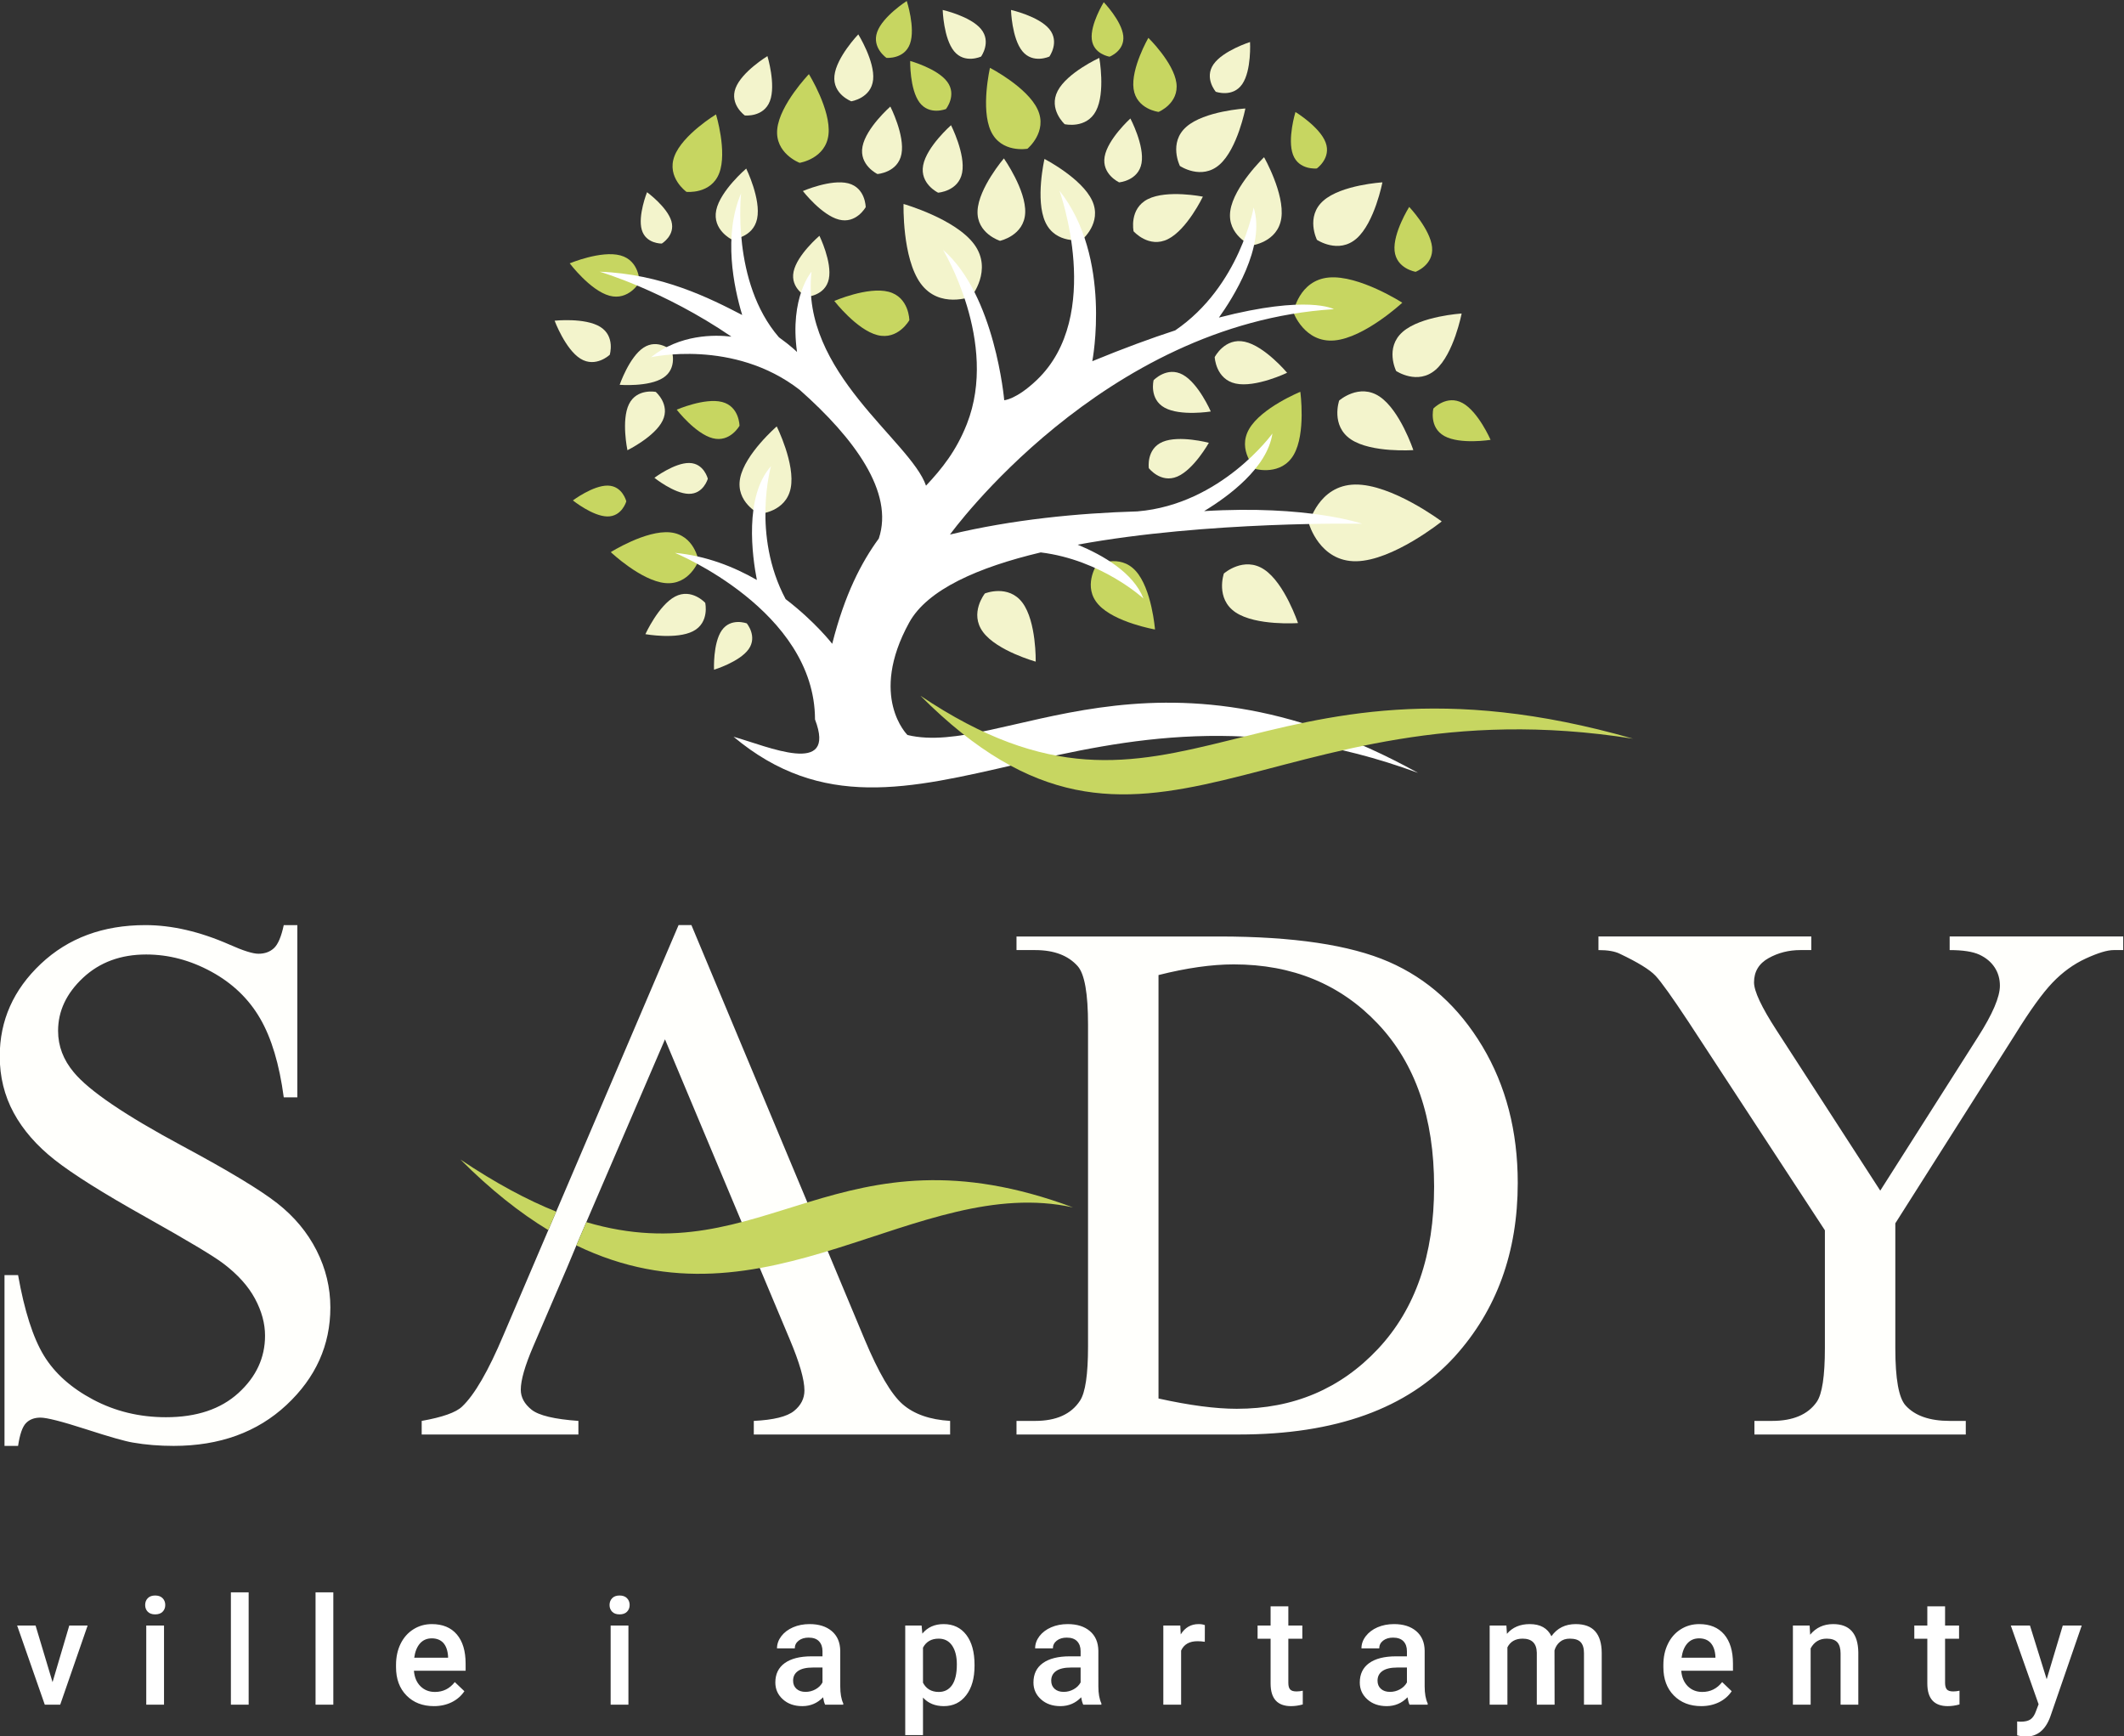<?xml version="1.0" encoding="UTF-8" standalone="no"?>
<svg
   xmlns:dc="http://purl.org/dc/elements/1.1/"
   xmlns:cc="http://creativecommons.org/ns#"
   xmlns:rdf="http://www.w3.org/1999/02/22-rdf-syntax-ns#"
   xmlns:svg="http://www.w3.org/2000/svg"
   xmlns="http://www.w3.org/2000/svg"
   viewBox="0 0 397.464 324.817"
   height="324.817"
   width="397.464"
   xml:space="preserve"
   id="svg2"
   version="1.1"><rect x="0" y="0" width="397.464" height="324.817" fill="#333333" stroke="none"/><defs
     id="defs6"><clipPath
       id="clipPath18"
       clipPathUnits="userSpaceOnUse"><path
         id="path16"
         d="M 0,841.89 H 595.28 V 0 H 0 Z" /></clipPath></defs><g
     transform="matrix(1.333,0,0,-1.333,-198.122,747.557)"
     id="g10"><g
       id="g12"><g
         clip-path="url(#clipPath18)"
         id="g14"><g
           transform="translate(242.704,486.083)"
           id="g20"><path
             id="path22"
             style="fill:#c7d661;fill-opacity:1;fill-rule:nonzero;stroke:none"
             d="m 0,0 c 3.404,-0.335 3.983,-3.985 3.983,-3.985 0,0 -1.284,-3.464 -4.684,-3.13 -3.401,0.335 -7.63,4.344 -7.63,4.344 0,0 4.931,3.108 8.331,2.771" /></g><g
           transform="translate(243.398,477.074)"
           id="g24"><path
             id="path26"
             style="fill:#f3f4cc;fill-opacity:1;fill-rule:nonzero;stroke:none"
             d="m 0,0 c 2.319,1.216 4.23,-0.879 4.23,-0.879 0,0 0.636,-2.759 -1.684,-3.972 -2.318,-1.216 -6.714,-0.427 -6.714,-0.427 0,0 1.853,4.06 4.168,5.278" /></g><g
           transform="translate(249.967,472.35)"
           id="g28"><path
             id="path30"
             style="fill:#f3f4cc;fill-opacity:1;fill-rule:nonzero;stroke:none"
             d="m 0,0 c 1.27,1.794 3.496,0.959 3.496,0.959 0,0 1.529,-1.823 0.262,-3.617 -1.27,-1.793 -4.86,-2.884 -4.86,-2.884 0,0 -0.166,3.748 1.102,5.542" /></g><g
           transform="translate(259.628,492.294)"
           id="g32"><path
             id="path34"
             style="fill:#f3f4cc;fill-opacity:1;fill-rule:nonzero;stroke:none"
             d="m 0,0 c -0.678,-3.39 -4.41,-3.612 -4.41,-3.612 0,0 -3.362,1.634 -2.684,5.025 0.676,3.39 5.133,7.247 5.133,7.247 0,0 2.636,-5.273 1.961,-8.66" /></g><g
           transform="translate(285.397,526.505)"
           id="g36"><path
             id="path38"
             style="fill:#f3f4cc;fill-opacity:1;fill-rule:nonzero;stroke:none"
             d="m 0,0 c 2.627,-3.59 -0.407,-7.323 -0.407,-7.323 0,0 -4.479,-1.765 -7.108,1.824 -2.625,3.59 -2.411,11.172 -2.411,11.172 0,0 7.298,-2.085 9.926,-5.673" /></g><g
           transform="translate(273.356,519.859)"
           id="g40"><path
             id="path42"
             style="fill:#c7d661;fill-opacity:1;fill-rule:nonzero;stroke:none"
             d="m 0,0 c 2.909,-0.746 2.929,-3.992 2.929,-3.992 0,0 -1.579,-2.839 -4.488,-2.093 -2.911,0.745 -6.047,4.792 -6.047,4.792 0,0 4.699,2.037 7.606,1.293" /></g><g
           transform="translate(267.709,535.076)"
           id="g44"><path
             id="path46"
             style="fill:#f3f4cc;fill-opacity:1;fill-rule:nonzero;stroke:none"
             d="m 0,0 c 2.435,-0.625 2.448,-3.344 2.448,-3.344 0,0 -1.32,-2.374 -3.755,-1.748 -2.435,0.623 -5.062,4.009 -5.062,4.009 0,0 3.933,1.706 6.369,1.083" /></g><g
           transform="translate(249.994,504.387)"
           id="g48"><path
             id="path50"
             style="fill:#c7d661;fill-opacity:1;fill-rule:nonzero;stroke:none"
             d="m 0,0 c 2.434,-0.623 2.449,-3.34 2.449,-3.34 0,0 -1.32,-2.376 -3.754,-1.752 -2.437,0.623 -5.061,4.009 -5.061,4.009 0,0 3.932,1.706 6.366,1.083" /></g><g
           transform="translate(308.882,537.914)"
           id="g52"><path
             id="path54"
             style="fill:#f3f4cc;fill-opacity:1;fill-rule:nonzero;stroke:none"
             d="m 0,0 c -0.435,-2.479 -3.144,-2.701 -3.144,-2.701 0,0 -2.47,1.136 -2.036,3.611 0.435,2.475 3.613,5.352 3.613,5.352 0,0 2.002,-3.791 1.567,-6.262" /></g><g
           transform="translate(339.067,527.331)"
           id="g56"><path
             id="path58"
             style="fill:#f3f4cc;fill-opacity:1;fill-rule:nonzero;stroke:none"
             d="m 0,0 c -2.538,-2.227 -5.562,-0.185 -5.562,-0.185 0,0 -1.635,3.265 0.903,5.493 2.535,2.23 8.286,2.574 8.286,2.574 C 3.627,7.882 2.535,2.227 0,0" /></g><g
           transform="translate(350.183,508.923)"
           id="g60"><path
             id="path62"
             style="fill:#f3f4cc;fill-opacity:1;fill-rule:nonzero;stroke:none"
             d="m 0,0 c -2.539,-2.227 -5.56,-0.187 -5.56,-0.187 0,0 -1.627,3.263 0.914,5.486 2.535,2.23 8.279,2.579 8.279,2.579 C 3.633,7.878 2.541,2.224 0,0" /></g><g
           transform="translate(319.828,537.698)"
           id="g64"><path
             id="path66"
             style="fill:#f3f4cc;fill-opacity:1;fill-rule:nonzero;stroke:none"
             d="m 0,0 c -2.538,-2.229 -5.562,-0.183 -5.562,-0.183 0,0 -1.635,3.266 0.903,5.491 2.535,2.229 8.286,2.574 8.286,2.574 C 3.627,7.882 2.535,2.227 0,0" /></g><g
           transform="translate(236.921,504.069)"
           id="g68"><path
             id="path70"
             style="fill:#f3f4cc;fill-opacity:1;fill-rule:nonzero;stroke:none"
             d="m 0,0 c 1.099,2.259 3.764,1.731 3.764,1.731 0,0 2.065,-1.767 0.965,-4.028 -1.097,-2.265 -4.941,-4.159 -4.941,-4.159 0,0 -0.886,4.195 0.212,6.456" /></g><g
           transform="translate(232.887,514.932)"
           id="g72"><path
             id="path74"
             style="fill:#f3f4cc;fill-opacity:1;fill-rule:nonzero;stroke:none"
             d="m 0,0 c 2.138,-1.317 1.341,-3.918 1.341,-3.918 0,0 -1.969,-1.875 -4.108,-0.555 -2.137,1.323 -3.634,5.337 -3.634,5.337 0,0 4.262,0.458 6.401,-0.864" /></g><g
           transform="translate(245.392,495.823)"
           id="g76"><path
             id="path78"
             style="fill:#f3f4cc;fill-opacity:1;fill-rule:nonzero;stroke:none"
             d="m 0,0 c 2.073,-0.036 2.6,-2.212 2.6,-2.212 0,0 -0.604,-2.157 -2.675,-2.119 -2.071,0.036 -4.821,2.251 -4.821,2.251 0,0 2.828,2.116 4.896,2.08" /></g><g
           transform="translate(233.95,492.649)"
           id="g80"><path
             id="path82"
             style="fill:#c7d661;fill-opacity:1;fill-rule:nonzero;stroke:none"
             d="m 0,0 c 2.071,-0.037 2.6,-2.209 2.6,-2.209 0,0 -0.604,-2.157 -2.675,-2.122 -2.071,0.038 -4.822,2.251 -4.822,2.251 0,0 2.828,2.116 4.897,2.08" /></g><g
           transform="translate(242.882,529.754)"
           id="g84"><path
             id="path86"
             style="fill:#f3f4cc;fill-opacity:1;fill-rule:nonzero;stroke:none"
             d="m 0,0 c 0.573,-1.989 -1.351,-3.132 -1.351,-3.132 0,0 -2.239,-0.055 -2.81,1.935 -0.573,1.991 0.74,5.272 0.74,5.272 0,0 2.852,-2.086 3.421,-4.075" /></g><g
           transform="translate(283.695,536.569)"
           id="g88"><path
             id="path90"
             style="fill:#f3f4cc;fill-opacity:1;fill-rule:nonzero;stroke:none"
             d="m 0,0 c -0.498,-2.613 -3.371,-2.805 -3.371,-2.805 0,0 -2.599,1.238 -2.099,3.854 0.501,2.617 3.911,5.615 3.911,5.615 0,0 2.06,-4.047 1.559,-6.664" /></g><g
           transform="translate(275.178,539.191)"
           id="g92"><path
             id="path94"
             style="fill:#f3f4cc;fill-opacity:1;fill-rule:nonzero;stroke:none"
             d="m 0,0 c -0.498,-2.614 -3.372,-2.809 -3.372,-2.809 0,0 -2.598,1.244 -2.097,3.857 0.498,2.616 3.908,5.614 3.908,5.614 0,0 2.062,-4.047 1.561,-6.662" /></g><g
           transform="translate(264.981,521.65)"
           id="g96"><path
             id="path98"
             style="fill:#f3f4cc;fill-opacity:1;fill-rule:nonzero;stroke:none"
             d="m 0,0 c -0.494,-2.367 -3.103,-2.499 -3.103,-2.499 0,0 -2.336,1.163 -1.844,3.527 0.491,2.364 3.628,5.032 3.628,5.032 0,0 1.808,-3.696 1.319,-6.06" /></g><g
           transform="translate(238.974,512.014)"
           id="g100"><path
             id="path102"
             style="fill:#f3f4cc;fill-opacity:1;fill-rule:nonzero;stroke:none"
             d="m 0,0 c 2.021,1.326 3.958,-0.426 3.958,-0.426 0,0 0.833,-2.473 -1.187,-3.797 -2.02,-1.326 -6.126,-0.996 -6.126,-0.996 0,0 1.336,3.897 3.355,5.219" /></g><g
           transform="translate(254.915,530.112)"
           id="g104"><path
             id="path106"
             style="fill:#f3f4cc;fill-opacity:1;fill-rule:nonzero;stroke:none"
             d="m 0,0 c -0.571,-2.746 -3.597,-2.899 -3.597,-2.899 0,0 -2.713,1.346 -2.143,4.091 0.571,2.746 4.21,5.843 4.21,5.843 0,0 2.101,-4.293 1.53,-7.035" /></g><g
           transform="translate(235.719,524.96)"
           id="g108"><path
             id="path110"
             style="fill:#c7d661;fill-opacity:1;fill-rule:nonzero;stroke:none"
             d="m 0,0 c 2.708,-0.733 2.682,-3.763 2.682,-3.763 0,0 -1.507,-2.631 -4.213,-1.897 -2.704,0.731 -5.581,4.545 -5.581,4.545 0,0 4.408,1.845 7.112,1.115" /></g><g
           transform="translate(312.594,527.247)"
           id="g112"><path
             id="path114"
             style="fill:#f3f4cc;fill-opacity:1;fill-rule:nonzero;stroke:none"
             d="m 0,0 c -2.689,-1.345 -4.831,1.098 -4.831,1.098 0,0 -0.667,3.178 2.018,4.519 2.69,1.346 7.711,0.344 7.711,0.344 C 4.898,5.961 2.686,1.344 0,0" /></g><g
           transform="translate(292.547,530.921)"
           id="g116"><path
             id="path118"
             style="fill:#f3f4cc;fill-opacity:1;fill-rule:nonzero;stroke:none"
             d="m 0,0 c -0.148,-3.193 -3.535,-3.915 -3.535,-3.915 0,0 -3.302,1.031 -3.152,4.225 0.152,3.197 3.696,7.344 3.696,7.344 0,0 3.141,-4.461 2.991,-7.654" /></g><g
           transform="translate(335.965,513.024)"
           id="g120"><path
             id="path122"
             style="fill:#c7d661;fill-opacity:1;fill-rule:nonzero;stroke:none"
             d="m 0,0 c -4.218,-0.373 -5.768,3.939 -5.768,3.939 0,0 0.767,4.518 4.985,4.894 C 3.438,9.208 9.521,5.296 9.521,5.296 9.521,5.296 4.225,0.376 0,0" /></g><g
           transform="translate(328.504,530.192)"
           id="g124"><path
             id="path126"
             style="fill:#f3f4cc;fill-opacity:1;fill-rule:nonzero;stroke:none"
             d="m 0,0 c -0.499,-3.421 -4.211,-3.842 -4.211,-3.842 0,0 -3.448,1.458 -2.949,4.877 0.493,3.421 4.738,7.512 4.738,7.512 0,0 2.914,-5.128 2.422,-8.547" /></g><g
           transform="translate(301.944,532.657)"
           id="g128"><path
             id="path130"
             style="fill:#f3f4cc;fill-opacity:1;fill-rule:nonzero;stroke:none"
             d="m 0,0 c 1.454,-3.135 -1.431,-5.516 -1.431,-5.516 0,0 -3.678,-0.662 -5.129,2.475 -1.454,3.135 -0.128,8.882 -0.128,8.882 0,0 5.238,-2.706 6.688,-5.841" /></g><g
           transform="translate(294.293,545.444)"
           id="g132"><path
             id="path134"
             style="fill:#c7d661;fill-opacity:1;fill-rule:nonzero;stroke:none"
             d="m 0,0 c 1.452,-3.135 -1.43,-5.514 -1.43,-5.514 0,0 -3.68,-0.662 -5.132,2.473 -1.453,3.137 -0.127,8.882 -0.127,8.882 0,0 5.237,-2.704 6.689,-5.841" /></g><g
           transform="translate(264.937,541.957)"
           id="g136"><path
             id="path138"
             style="fill:#c7d661;fill-opacity:1;fill-rule:nonzero;stroke:none"
             d="m 0,0 c -0.359,-3.438 -4.054,-4.004 -4.054,-4.004 0,0 -3.499,1.318 -3.14,4.755 0.359,3.438 4.442,7.693 4.442,7.693 0,0 3.113,-5.006 2.752,-8.444" /></g><g
           transform="translate(249.596,536.506)"
           id="g140"><path
             id="path142"
             style="fill:#c7d661;fill-opacity:1;fill-rule:nonzero;stroke:none"
             d="m 0,0 c -1.146,-3 -4.6,-2.626 -4.6,-2.626 0,0 -2.831,2.024 -1.681,5.022 1.144,3.005 5.83,5.85 5.83,5.85 0,0 1.598,-5.243 0.451,-8.246" /></g><g
           transform="translate(256.708,546.616)"
           id="g144"><path
             id="path146"
             style="fill:#f3f4cc;fill-opacity:1;fill-rule:nonzero;stroke:none"
             d="m 0,0 c -0.878,-2.301 -3.523,-2.012 -3.523,-2.012 0,0 -2.167,1.55 -1.289,3.847 0.877,2.299 4.466,4.48 4.466,4.48 0,0 1.223,-4.014 0.346,-6.315" /></g><g
           transform="translate(281.602,549.332)"
           id="g148"><path
             id="path150"
             style="fill:#c7d661;fill-opacity:1;fill-rule:nonzero;stroke:none"
             d="m 0,0 c 1.391,-1.861 -0.176,-3.825 -0.176,-3.825 0,0 -2.328,-0.94 -3.716,0.922 -1.386,1.861 -1.307,5.821 -1.307,5.821 0,0 3.815,-1.057 5.199,-2.918" /></g><g
           transform="translate(271.199,549.615)"
           id="g152"><path
             id="path154"
             style="fill:#f3f4cc;fill-opacity:1;fill-rule:nonzero;stroke:none"
             d="m 0,0 c -0.27,-2.597 -3.061,-3.024 -3.061,-3.024 0,0 -2.64,0.992 -2.369,3.586 0.269,2.595 3.348,5.808 3.348,5.808 0,0 2.35,-3.779 2.082,-6.37" /></g><g
           transform="translate(302.488,545.248)"
           id="g156"><path
             id="path158"
             style="fill:#f3f4cc;fill-opacity:1;fill-rule:nonzero;stroke:none"
             d="m 0,0 c -1.338,-2.571 -4.396,-1.872 -4.396,-1.872 0,0 -2.321,2.109 -0.98,4.677 1.343,2.571 5.838,4.629 5.838,4.629 C 0.462,7.434 1.344,2.569 0,0" /></g><g
           transform="translate(313.773,549.17)"
           id="g160"><path
             id="path162"
             style="fill:#c7d661;fill-opacity:1;fill-rule:nonzero;stroke:none"
             d="m 0,0 c 0.396,-2.872 -2.497,-4.071 -2.497,-4.071 0,0 -3.116,0.371 -3.514,3.243 -0.393,2.872 2.077,7.153 2.077,7.153 0,0 3.54,-3.453 3.934,-6.325" /></g><g
           transform="translate(295.935,556.727)"
           id="g164"><path
             id="path166"
             style="fill:#f3f4cc;fill-opacity:1;fill-rule:nonzero;stroke:none"
             d="m 0,0 c 1.488,-1.805 0.008,-3.857 0.008,-3.857 0,0 -2.299,-1.062 -3.785,0.742 -1.488,1.808 -1.604,5.799 -1.604,5.799 0,0 3.893,-0.876 5.381,-2.684" /></g><g
           transform="translate(286.348,556.727)"
           id="g168"><path
             id="path170"
             style="fill:#f3f4cc;fill-opacity:1;fill-rule:nonzero;stroke:none"
             d="m 0,0 c 1.49,-1.805 0.009,-3.857 0.009,-3.857 0,0 -2.299,-1.062 -3.786,0.742 -1.488,1.808 -1.604,5.799 -1.604,5.799 0,0 3.894,-0.876 5.381,-2.684" /></g><g
           transform="translate(276.378,554.672)"
           id="g172"><path
             id="path174"
             style="fill:#c7d661;fill-opacity:1;fill-rule:nonzero;stroke:none"
             d="m 0,0 c -0.785,-2.205 -3.307,-1.986 -3.307,-1.986 0,0 -2.089,1.428 -1.302,3.632 0.786,2.203 4.152,4.349 4.152,4.349 0,0 1.245,-3.79 0.457,-5.995" /></g><g
           transform="translate(334.72,540.818)"
           id="g176"><path
             id="path178"
             style="fill:#c7d661;fill-opacity:1;fill-rule:nonzero;stroke:none"
             d="m 0,0 c 0.831,-2.188 -1.231,-3.654 -1.231,-3.654 0,0 -2.518,-0.271 -3.342,1.918 -0.832,2.189 0.342,6.005 0.342,6.005 0,0 3.407,-2.083 4.231,-4.269" /></g><g
           transform="translate(323.014,548.996)"
           id="g180"><path
             id="path182"
             style="fill:#f3f4cc;fill-opacity:1;fill-rule:nonzero;stroke:none"
             d="m 0,0 c -1.331,-1.926 -3.712,-1.066 -3.712,-1.066 0,0 -1.648,1.916 -0.325,3.842 1.331,1.93 5.135,3.135 5.135,3.135 C 1.098,5.911 1.324,1.927 0,0" /></g><g
           transform="translate(306.316,555.779)"
           id="g184"><path
             id="path186"
             style="fill:#c7d661;fill-opacity:1;fill-rule:nonzero;stroke:none"
             d="m 0,0 c 0.226,-2.111 -1.92,-2.927 -1.92,-2.927 0,0 -2.274,0.341 -2.5,2.451 -0.226,2.113 1.68,5.193 1.68,5.193 0,0 2.513,-2.608 2.74,-4.717" /></g><g
           transform="translate(286.634,472.087)"
           id="g188"><path
             id="path190"
             style="fill:#f3f4cc;fill-opacity:1;fill-rule:nonzero;stroke:none"
             d="m 0,0 c -1.971,2.641 0.257,5.425 0.257,5.425 0,0 3.305,1.336 5.274,-1.305 C 7.5,1.476 7.39,-4.146 7.39,-4.146 7.39,-4.146 1.969,-2.645 0,0" /></g><g
           transform="translate(302.84,475.938)"
           id="g192"><path
             id="path194"
             style="fill:#c7d661;fill-opacity:1;fill-rule:nonzero;stroke:none"
             d="m 0,0 c -2.271,2.494 -0.28,5.549 -0.28,5.549 0,0 3.233,1.686 5.498,-0.809 C 7.485,2.243 7.93,-3.484 7.93,-3.484 7.93,-3.484 2.266,-2.496 0,0" /></g><g
           transform="translate(312.132,503.578)"
           id="g196"><path
             id="path198"
             style="fill:#f3f4cc;fill-opacity:1;fill-rule:nonzero;stroke:none"
             d="m 0,0 c -2.221,1.213 -1.557,3.864 -1.557,3.864 0,0 1.882,1.986 4.095,0.775 2.217,-1.216 3.931,-5.166 3.931,-5.166 0,0 -4.256,-0.687 -6.469,0.527" /></g><g
           transform="translate(351.403,499.599)"
           id="g200"><path
             id="path202"
             style="fill:#c7d661;fill-opacity:1;fill-rule:nonzero;stroke:none"
             d="m 0,0 c -2.213,1.214 -1.553,3.866 -1.553,3.866 0,0 1.878,1.986 4.095,0.773 2.217,-1.215 3.934,-5.167 3.934,-5.167 0,0 -4.259,-0.684 -6.476,0.528" /></g><g
           transform="translate(349.666,526.123)"
           id="g204"><path
             id="path206"
             style="fill:#c7d661;fill-opacity:1;fill-rule:nonzero;stroke:none"
             d="m 0,0 c 0.246,-2.516 -2.313,-3.465 -2.313,-3.465 0,0 -2.699,0.434 -2.949,2.947 -0.243,2.513 2.053,6.159 2.053,6.159 0,0 2.963,-3.128 3.209,-5.641" /></g><g
           transform="translate(313.897,493.914)"
           id="g208"><path
             id="path210"
             style="fill:#f3f4cc;fill-opacity:1;fill-rule:nonzero;stroke:none"
             d="m 0,0 c -2.329,-0.983 -3.995,1.184 -3.995,1.184 0,0 -0.387,2.704 1.939,3.688 2.329,0.981 6.49,-0.13 6.49,-0.13 C 4.434,4.742 2.326,0.982 0,0" /></g><g
           transform="translate(338.277,499.134)"
           id="g212"><path
             id="path214"
             style="fill:#f3f4cc;fill-opacity:1;fill-rule:nonzero;stroke:none"
             d="m 0,0 c -2.87,1.918 -1.652,5.453 -1.652,5.453 0,0 2.798,2.479 5.672,0.56 C 6.896,4.09 8.758,-1.501 8.758,-1.501 8.758,-1.501 2.874,-1.922 0,0" /></g><g
           transform="translate(322.094,506.971)"
           id="g216"><path
             id="path218"
             style="fill:#f3f4cc;fill-opacity:1;fill-rule:nonzero;stroke:none"
             d="m 0,0 c -2.806,0.609 -2.942,3.712 -2.942,3.712 0,0 1.409,2.767 4.211,2.16 C 4.08,5.265 7.221,1.514 7.221,1.514 7.221,1.514 2.805,-0.607 0,0" /></g><g
           transform="translate(339.033,482.031)"
           id="g220"><path
             id="path222"
             style="fill:#f3f4cc;fill-opacity:1;fill-rule:nonzero;stroke:none"
             d="m 0,0 c -5.148,-0.089 -6.65,5.271 -6.65,5.271 0,0 1.321,5.407 6.465,5.495 5.149,0.087 12.172,-5.18 12.172,-5.18 C 11.987,5.586 5.146,0.087 0,0" /></g><g
           transform="translate(330.249,496.982)"
           id="g224"><path
             id="path226"
             style="fill:#c7d661;fill-opacity:1;fill-rule:nonzero;stroke:none"
             d="m 0,0 c -1.728,-2.995 -5.333,-2.008 -5.333,-2.008 0,0 -2.658,2.627 -0.931,5.62 1.728,2.993 7.187,5.219 7.187,5.219 0,0 0.801,-5.84 -0.923,-8.831" /></g><g
           transform="translate(322.09,474.851)"
           id="g228"><path
             id="path230"
             style="fill:#f3f4cc;fill-opacity:1;fill-rule:nonzero;stroke:none"
             d="m 0,0 c -2.873,1.921 -1.652,5.457 -1.652,5.457 0,0 2.795,2.478 5.672,0.556 2.873,-1.921 4.734,-7.511 4.734,-7.511 0,0 -5.881,-0.421 -8.754,1.498" /></g><g
           transform="translate(339.838,487.298)"
           id="g232"><path
             id="path234"
             style="fill:#ffffff;fill-opacity:1;fill-rule:nonzero;stroke:none"
             d="m 0,0 c 0,0 -7.629,2.658 -22.175,1.769 3.384,2.047 8.861,6.054 9.593,10.892 0,0 -7.157,-9.936 -18.915,-10.927 V 1.732 c -8.401,-0.246 -17.587,-1.144 -26.351,-3.25 0,0 21.373,29.607 53.897,31.632 0,0 -3.641,2.058 -16.144,-1.178 1.882,2.627 6.599,9.958 4.878,15.457 0,0 -1.919,-11.058 -11.012,-17.255 -3.382,-1.102 -7.245,-2.516 -11.641,-4.327 0,0 2.826,14.573 -4.612,23.937 0,0 6.316,-17.532 -3.184,-26.58 -2.875,-2.744 -4.568,-2.835 -4.568,-2.835 0,0 -1.282,14.803 -8.589,21.107 0,0 7.865,-12.958 3.349,-24.435 -1.49,-3.785 -3.516,-6.298 -5.739,-8.665 -2.16,6.291 -17.676,15.931 -16.072,30.034 0,0 -3.107,-3.598 -2.036,-11.269 0,0 -0.829,0.835 -2.54,2.062 -6.71,7.748 -5.309,20.219 -5.309,20.219 -2.539,-5.937 -1.037,-13.149 0.152,-17.09 -4.529,2.349 -11.277,5.761 -20.012,6.078 0,0 8.933,-2.583 18.5,-9.115 -2.356,0.282 -7.227,0.347 -11.297,-2.893 0,0 11.588,2.645 20.89,-4.584 7.674,-6.799 13.265,-14.378 11.096,-20.859 -2.459,-3.369 -4.778,-7.825 -6.54,-14.778 0,0 -2.393,3.105 -6.541,6.274 -4.805,9.029 -2.053,18.652 -2.053,18.652 -3.798,-4.255 -2.618,-12.718 -1.982,-15.965 -3.255,1.866 -7.141,3.399 -11.503,3.804 0,0 19.644,-8.08 19.664,-23.382 3.111,-8.123 -6.661,-3.766 -11.436,-2.428 24.714,-20.705 49.404,12.127 96.089,-5.072 -37.051,20.505 -58.398,2.121 -71.671,5.314 0,0 -5.486,5.359 0.229,15.767 2.571,4.692 9.784,7.798 18.477,9.865 8.559,-1.051 14.422,-6.471 14.422,-6.471 -1.419,3.626 -5.671,6.077 -9.24,7.557 C -21.682,0.407 0,0 0,0" /></g><g
           transform="translate(377.889,457.123)"
           id="g236"><path
             id="path238"
             style="fill:#c7d661;fill-opacity:1;fill-rule:nonzero;stroke:none"
             d="M 0,0 C -53.773,15.408 -64.173,-18.052 -100.048,6.031 -68.405,-25.681 -51.563,8.157 0,0" /></g><g
           transform="translate(445.349,427.454)"
           id="g240"><path
             id="path242"
             style="fill:#fffffc;fill-opacity:1;fill-rule:nonzero;stroke:none"
             d="m 0,0 c -0.89,0 -2.196,-0.394 -3.914,-1.184 -1.717,-0.79 -3.276,-1.925 -4.687,-3.404 -1.409,-1.477 -3.14,-3.883 -5.206,-7.218 l -16.844,-26.546 v -17.525 c 0,-4.301 0.478,-6.978 1.443,-8.043 1.307,-1.443 3.366,-2.165 6.186,-2.165 h 2.263 v -1.909 h -29.672 v 1.909 h 2.47 c 2.955,0 5.049,0.893 6.287,2.679 0.753,1.101 1.136,3.609 1.136,7.529 v 16.547 l -19.164,29.279 c -2.272,3.435 -3.804,5.583 -4.611,6.446 -0.807,0.858 -2.484,1.888 -5.022,3.091 C -70.026,-0.171 -71.019,0 -72.325,0 v 1.908 h 29.879 V 0 h -1.547 c -1.614,0 -3.1,-0.377 -4.454,-1.133 -1.355,-0.756 -2.039,-1.89 -2.039,-3.403 0,-1.235 1.053,-3.472 3.147,-6.702 l 14.573,-22.526 13.704,21.548 c 2.067,3.23 3.093,5.634 3.093,7.218 0,0.961 -0.247,1.82 -0.746,2.576 -0.499,0.756 -1.211,1.348 -2.135,1.779 C -19.78,-0.215 -21.169,0 -23.022,0 V 1.908 H 1.341 V 0 Z m -103.277,-10.361 c -5.255,5.568 -12.007,8.353 -20.252,8.353 -3.085,0 -6.61,-0.5 -10.557,-1.498 v -59.435 c 4.358,-0.965 8.019,-1.444 10.975,-1.444 7.964,0 14.579,2.802 19.834,8.402 5.255,5.6 7.881,13.198 7.881,22.787 0,9.657 -2.626,17.268 -7.881,22.835 m 10.762,-46.703 c -6.63,-7.287 -16.721,-10.93 -30.289,-10.93 h -31.217 v 1.909 h 2.625 c 2.955,0 5.051,0.944 6.286,2.833 0.756,1.135 1.131,3.677 1.131,7.631 v 45.156 c 0,4.365 -0.481,7.099 -1.442,8.197 -1.338,1.512 -3.33,2.268 -5.975,2.268 h -2.625 v 1.908 h 28.432 c 10.442,0 18.385,-1.186 23.83,-3.556 5.44,-2.372 9.819,-6.323 13.137,-11.858 3.311,-5.531 4.967,-11.926 4.967,-19.174 0,-9.725 -2.955,-17.857 -8.86,-24.384 m -98.385,-10.93 v 1.909 c 2.781,0.137 4.661,0.599 5.641,1.392 0.978,0.787 1.467,1.752 1.467,2.887 0,1.513 -0.687,3.9 -2.061,7.163 l -4.223,10.051 -1.444,3.819 -11.848,28.246 -12.156,-28.246 -1.598,-3.819 -4.739,-11.029 c -1.168,-2.716 -1.751,-4.744 -1.751,-6.082 0,-1.067 0.506,-2.004 1.518,-2.812 1.015,-0.807 3.202,-1.331 6.57,-1.57 v -1.909 h -21.998 v 1.909 c 2.919,0.517 4.808,1.184 5.667,2.008 1.751,1.652 3.691,5.001 5.82,10.054 l 24.574,57.529 h 1.803 l 24.314,-58.149 c 1.958,-4.671 3.736,-7.707 5.331,-9.099 1.598,-1.392 3.822,-2.172 6.673,-2.343 v -1.909 z m -80.255,40.517 c 6.524,-3.502 10.981,-6.191 13.367,-8.066 2.387,-1.871 4.225,-4.082 5.514,-6.623 1.287,-2.545 1.93,-5.207 1.93,-7.991 0,-5.292 -2.052,-9.856 -6.154,-13.687 -4.105,-3.832 -9.387,-5.748 -15.842,-5.748 -2.027,0 -3.934,0.154 -5.718,0.466 -1.066,0.171 -3.271,0.797 -6.62,1.882 -3.349,1.08 -5.469,1.621 -6.363,1.621 -0.858,0 -1.537,-0.257 -2.033,-0.773 -0.5,-0.513 -0.867,-1.581 -1.109,-3.196 h -1.905 v 23.971 h 1.905 c 0.893,-5.019 2.096,-8.772 3.606,-11.266 1.512,-2.49 3.821,-4.559 6.929,-6.209 3.108,-1.648 6.517,-2.472 10.225,-2.472 4.293,0 7.685,1.132 10.175,3.4 2.489,2.268 3.734,4.95 3.734,8.043 0,1.717 -0.471,3.451 -1.416,5.206 -0.944,1.751 -2.413,3.384 -4.404,4.896 -1.339,1.033 -4.997,3.222 -10.973,6.574 -5.976,3.349 -10.225,6.021 -12.75,8.015 -2.526,1.992 -4.44,4.192 -5.745,6.6 -1.303,2.404 -1.955,5.053 -1.955,7.936 0,5.019 1.921,9.339 5.768,12.965 3.845,3.626 8.74,5.439 14.682,5.439 3.708,0 7.641,-0.909 11.797,-2.733 1.923,-0.859 3.281,-1.287 4.07,-1.287 0.892,0 1.623,0.264 2.189,0.798 0.566,0.533 1.021,1.605 1.365,3.222 h 1.907 v -24.175 h -1.907 c -0.618,4.639 -1.724,8.333 -3.323,11.08 -1.597,2.751 -3.873,4.933 -6.825,6.548 -2.954,1.614 -6.009,2.422 -9.168,2.422 -3.575,0 -6.527,-1.092 -8.862,-3.271 -2.337,-2.186 -3.503,-4.666 -3.503,-7.45 0,-2.132 0.737,-4.071 2.215,-5.826 2.129,-2.576 7.194,-6.014 15.197,-10.311" /></g><g
           transform="translate(229.541,386)"
           id="g244"><path
             id="path246"
             style="fill:#c7d661;fill-opacity:1;fill-rule:nonzero;stroke:none"
             d="M 0,0 C 26.762,-12.924 47.778,10.141 69.716,5.336 36.841,17.578 26.568,-4.168 1.398,3.266 Z" /></g><g
           transform="translate(225.599,388.147)"
           id="g248"><path
             id="path250"
             style="fill:#c7d661;fill-opacity:1;fill-rule:nonzero;stroke:none"
             d="M 0,0 C -3.975,2.41 -8.078,5.646 -12.329,9.905 -7.38,6.584 -2.943,4.221 1.109,2.596 Z" /></g><g
           transform="translate(436.454,319.856)"
           id="g252"><path
             id="path254"
             style="fill:#ffffff;fill-opacity:1;fill-rule:nonzero;stroke:none"
             d="m 0,0 c -0.678,-1.868 -1.827,-2.802 -3.448,-2.802 -0.363,0 -0.767,0.062 -1.204,0.185 v 1.939 l 0.471,-0.03 c 0.63,0 1.102,0.112 1.424,0.342 0.315,0.229 0.568,0.616 0.752,1.156 l 0.363,0.951 -3.9,11.046 h 2.689 l 2.346,-7.533 2.258,7.533 h 2.662 z m -14.519,3.821 c 0.171,-0.188 0.466,-0.28 0.897,-0.28 0.287,0 0.582,0.034 0.876,0.103 v -1.93 c -0.568,-0.157 -1.115,-0.236 -1.643,-0.236 -1.915,0 -2.873,1.057 -2.873,3.17 v 6.291 h -1.827 v 1.848 h 1.827 v 2.699 h 2.491 v -2.699 h 1.963 v -1.848 h -1.963 V 4.741 c 0,-0.424 0.088,-0.731 0.252,-0.92 M -29.44,1.683 v 7.194 c 0,0.705 -0.158,1.228 -0.458,1.563 -0.309,0.339 -0.808,0.51 -1.493,0.51 -1.005,0 -1.757,-0.455 -2.251,-1.365 V 1.683 h -2.49 v 11.104 h 2.347 l 0.075,-1.283 c 0.821,0.992 1.896,1.488 3.23,1.488 2.312,0 3.489,-1.323 3.53,-3.971 V 1.683 Z m -17.57,6.773 c -0.054,0.835 -0.281,1.465 -0.671,1.896 -0.389,0.423 -0.93,0.639 -1.621,0.639 -0.684,0 -1.231,-0.239 -1.656,-0.718 -0.424,-0.479 -0.69,-1.146 -0.807,-2.002 h 4.755 z m -4.796,-2.011 c 0.075,-0.917 0.383,-1.642 0.916,-2.175 0.541,-0.535 1.218,-0.801 2.033,-0.801 1.142,0 2.073,0.462 2.792,1.385 l 1.34,-1.283 c -0.445,-0.663 -1.04,-1.18 -1.779,-1.546 -0.739,-0.363 -1.573,-0.547 -2.497,-0.547 -1.58,0 -2.867,0.496 -3.846,1.491 -0.984,0.996 -1.47,2.323 -1.47,3.978 v 0.309 c 0,1.108 0.212,2.1 0.643,2.973 0.424,0.869 1.027,1.549 1.799,2.035 0.773,0.486 1.636,0.728 2.587,0.728 1.512,0 2.675,-0.482 3.503,-1.446 0.821,-0.965 1.238,-2.33 1.238,-4.095 V 6.445 Z M -65.462,1.683 v 7.225 c 0,0.704 -0.158,1.221 -0.466,1.55 -0.307,0.328 -0.814,0.492 -1.525,0.492 -0.568,0 -1.033,-0.154 -1.39,-0.458 -0.362,-0.302 -0.615,-0.701 -0.759,-1.194 l 0.014,-7.615 h -2.497 V 8.99 c -0.034,1.307 -0.698,1.96 -1.998,1.96 -0.999,0 -1.711,-0.407 -2.128,-1.221 V 1.683 h -2.49 v 11.104 h 2.347 l 0.075,-1.159 c 0.78,0.909 1.846,1.364 3.202,1.364 1.484,0 2.497,-0.567 3.044,-1.703 0.807,1.136 1.943,1.703 3.407,1.703 1.225,0 2.142,-0.338 2.737,-1.015 0.602,-0.678 0.904,-1.676 0.917,-2.998 V 1.683 Z m -24.856,5.213 h -1.349 c -0.916,0 -1.614,-0.161 -2.079,-0.482 -0.466,-0.321 -0.698,-0.776 -0.698,-1.365 0,-0.479 0.157,-0.859 0.478,-1.146 0.316,-0.284 0.739,-0.424 1.279,-0.424 0.494,0 0.952,0.12 1.39,0.359 0.431,0.24 0.759,0.561 0.979,0.965 z m 0.369,-5.213 c -0.11,0.213 -0.205,0.557 -0.287,1.037 -0.794,-0.828 -1.766,-1.242 -2.915,-1.242 -1.116,0 -2.026,0.318 -2.73,0.955 -0.705,0.635 -1.054,1.422 -1.054,2.36 0,1.184 0.438,2.09 1.314,2.723 0.883,0.632 2.142,0.951 3.769,0.951 h 1.534 v 0.728 c 0,0.575 -0.158,1.034 -0.48,1.379 -0.328,0.346 -0.814,0.52 -1.471,0.52 -0.568,0 -1.033,-0.144 -1.395,-0.424 -0.363,-0.287 -0.541,-0.647 -0.541,-1.085 h -2.497 c 0,0.609 0.198,1.177 0.609,1.711 0.404,0.526 0.95,0.944 1.642,1.245 0.698,0.301 1.471,0.451 2.326,0.451 1.3,0 2.333,-0.328 3.106,-0.981 0.773,-0.654 1.177,-1.571 1.191,-2.754 V 4.249 c 0,-0.999 0.143,-1.796 0.424,-2.392 V 1.683 Z m -16.763,2.138 c 0.164,-0.188 0.466,-0.28 0.897,-0.28 0.287,0 0.582,0.034 0.876,0.103 v -1.93 c -0.569,-0.157 -1.116,-0.236 -1.643,-0.236 -1.915,0 -2.873,1.057 -2.873,3.17 v 6.291 h -1.827 v 1.848 h 1.827 v 2.699 h 2.49 v -2.699 h 1.964 v -1.848 h -1.964 V 4.741 c 0,-0.424 0.082,-0.731 0.253,-0.92 m -11.979,6.688 c -0.33,0.054 -0.671,0.082 -1.02,0.082 -1.143,0 -1.909,-0.438 -2.306,-1.314 V 1.683 h -2.498 v 11.104 h 2.382 l 0.062,-1.241 c 0.601,0.964 1.436,1.446 2.504,1.446 0.355,0 0.65,-0.048 0.882,-0.143 z m -17.435,-3.613 h -1.349 c -0.921,0 -1.614,-0.161 -2.079,-0.482 -0.466,-0.321 -0.698,-0.776 -0.698,-1.365 0,-0.479 0.159,-0.859 0.478,-1.146 0.317,-0.284 0.742,-0.424 1.277,-0.424 0.492,0 0.954,0.12 1.389,0.359 0.434,0.24 0.762,0.561 0.982,0.965 z m 0.369,-5.213 c -0.109,0.213 -0.209,0.557 -0.287,1.037 -0.794,-0.828 -1.766,-1.242 -2.917,-1.242 -1.115,0 -2.024,0.318 -2.727,0.955 -0.708,0.635 -1.058,1.422 -1.058,2.36 0,1.184 0.438,2.09 1.317,2.723 0.881,0.632 2.137,0.951 3.774,0.951 h 1.529 v 0.728 c 0,0.575 -0.161,1.034 -0.482,1.379 -0.326,0.346 -0.811,0.52 -1.468,0.52 -0.569,0 -1.035,-0.144 -1.398,-0.424 -0.361,-0.287 -0.544,-0.647 -0.544,-1.085 h -2.492 c 0,0.609 0.2,1.177 0.604,1.711 0.404,0.526 0.955,0.944 1.647,1.245 0.695,0.301 1.469,0.451 2.326,0.451 1.3,0 2.336,-0.328 3.108,-0.981 0.773,-0.654 1.17,-1.571 1.191,-2.754 V 4.249 c 0,-0.999 0.144,-1.796 0.424,-2.392 V 1.683 Z m -18.406,8.293 c -0.441,0.649 -1.072,0.974 -1.894,0.974 -1.019,0 -1.751,-0.421 -2.196,-1.262 V 4.762 c 0.452,-0.863 1.191,-1.293 2.217,-1.293 0.794,0 1.415,0.318 1.863,0.958 0.447,0.639 0.672,1.611 0.672,2.911 0,1.108 -0.221,1.987 -0.662,2.638 m 1.976,-6.965 c -0.781,-1.024 -1.828,-1.533 -3.141,-1.533 -1.218,0 -2.193,0.4 -2.925,1.201 v -5.265 h -2.494 v 15.373 h 2.299 l 0.103,-1.129 c 0.732,0.89 1.728,1.334 2.987,1.334 1.354,0 2.416,-0.506 3.186,-1.512 0.77,-1.012 1.154,-2.412 1.154,-4.204 V 7.122 c 0,-1.717 -0.389,-3.089 -1.169,-4.111 m -20.175,3.885 h -1.345 c -0.923,0 -1.618,-0.161 -2.083,-0.482 -0.465,-0.321 -0.698,-0.776 -0.698,-1.365 0,-0.479 0.159,-0.859 0.477,-1.146 0.319,-0.284 0.744,-0.424 1.277,-0.424 0.492,0 0.958,0.12 1.391,0.359 0.435,0.24 0.762,0.561 0.981,0.965 z m 0.369,-5.213 c -0.11,0.213 -0.205,0.557 -0.287,1.037 -0.795,-0.828 -1.767,-1.242 -2.914,-1.242 -1.116,0 -2.026,0.318 -2.731,0.955 -0.705,0.635 -1.056,1.422 -1.056,2.36 0,1.184 0.439,2.09 1.318,2.723 0.879,0.632 2.137,0.951 3.771,0.951 h 1.53 v 0.728 c 0,0.575 -0.162,1.034 -0.483,1.379 -0.321,0.346 -0.81,0.52 -1.467,0.52 -0.568,0 -1.035,-0.144 -1.396,-0.424 -0.362,-0.287 -0.544,-0.647 -0.544,-1.085 h -2.495 c 0,0.609 0.203,1.177 0.606,1.711 0.405,0.526 0.954,0.944 1.648,1.245 0.692,0.301 1.47,0.451 2.323,0.451 1.302,0 2.338,-0.328 3.111,-0.981 0.773,-0.654 1.17,-1.571 1.191,-2.754 V 4.249 c 0,-0.999 0.139,-1.796 0.421,-2.392 V 1.683 Z m -27.613,0 h -2.495 v 11.104 h 2.495 z m -0.197,13.047 c -0.245,-0.25 -0.595,-0.373 -1.047,-0.373 -0.45,0 -0.798,0.123 -1.04,0.373 -0.243,0.25 -0.366,0.565 -0.366,0.941 0,0.384 0.123,0.701 0.366,0.954 0.242,0.254 0.59,0.38 1.04,0.38 0.452,0 0.802,-0.126 1.047,-0.38 0.246,-0.253 0.369,-0.57 0.369,-0.954 0,-0.376 -0.123,-0.691 -0.369,-0.941 m -25.12,-6.274 c -0.056,0.835 -0.278,1.465 -0.667,1.896 -0.389,0.423 -0.931,0.639 -1.622,0.639 -0.684,0 -1.236,-0.239 -1.658,-0.718 -0.42,-0.479 -0.689,-1.146 -0.805,-2.002 h 4.752 z m -4.794,-2.011 c 0.076,-0.917 0.381,-1.642 0.918,-2.175 0.539,-0.535 1.215,-0.801 2.028,-0.801 1.143,0 2.073,0.462 2.792,1.385 l 1.345,-1.283 c -0.445,-0.663 -1.039,-1.18 -1.783,-1.546 -0.74,-0.363 -1.573,-0.547 -2.497,-0.547 -1.58,0 -2.863,0.496 -3.843,1.491 -0.983,0.996 -1.472,2.323 -1.472,3.978 v 0.309 c 0,1.108 0.213,2.1 0.64,2.973 0.428,0.869 1.028,1.549 1.802,2.035 0.772,0.486 1.635,0.728 2.584,0.728 1.514,0 2.682,-0.482 3.507,-1.446 0.824,-0.965 1.236,-2.33 1.236,-4.095 V 6.445 Z m -13.81,11.001 h 2.494 V 1.682 h -2.494 z m -11.885,0 h 2.494 V 1.682 h -2.494 z M -264.8,1.683 h -2.494 v 11.104 h 2.494 z m -0.195,13.047 c -0.248,-0.25 -0.595,-0.373 -1.047,-0.373 -0.452,0 -0.799,0.123 -1.042,0.373 -0.244,0.25 -0.364,0.565 -0.364,0.941 0,0.384 0.12,0.701 0.364,0.954 0.243,0.254 0.59,0.38 1.042,0.38 0.452,0 0.799,-0.126 1.047,-0.38 0.246,-0.253 0.369,-0.57 0.369,-0.954 0,-0.376 -0.123,-0.691 -0.369,-0.941 M -279.372,1.683 h -2.167 l -3.878,11.104 h 2.587 l 2.381,-7.943 2.348,7.943 h 2.576 z" /></g></g></g></g></svg>